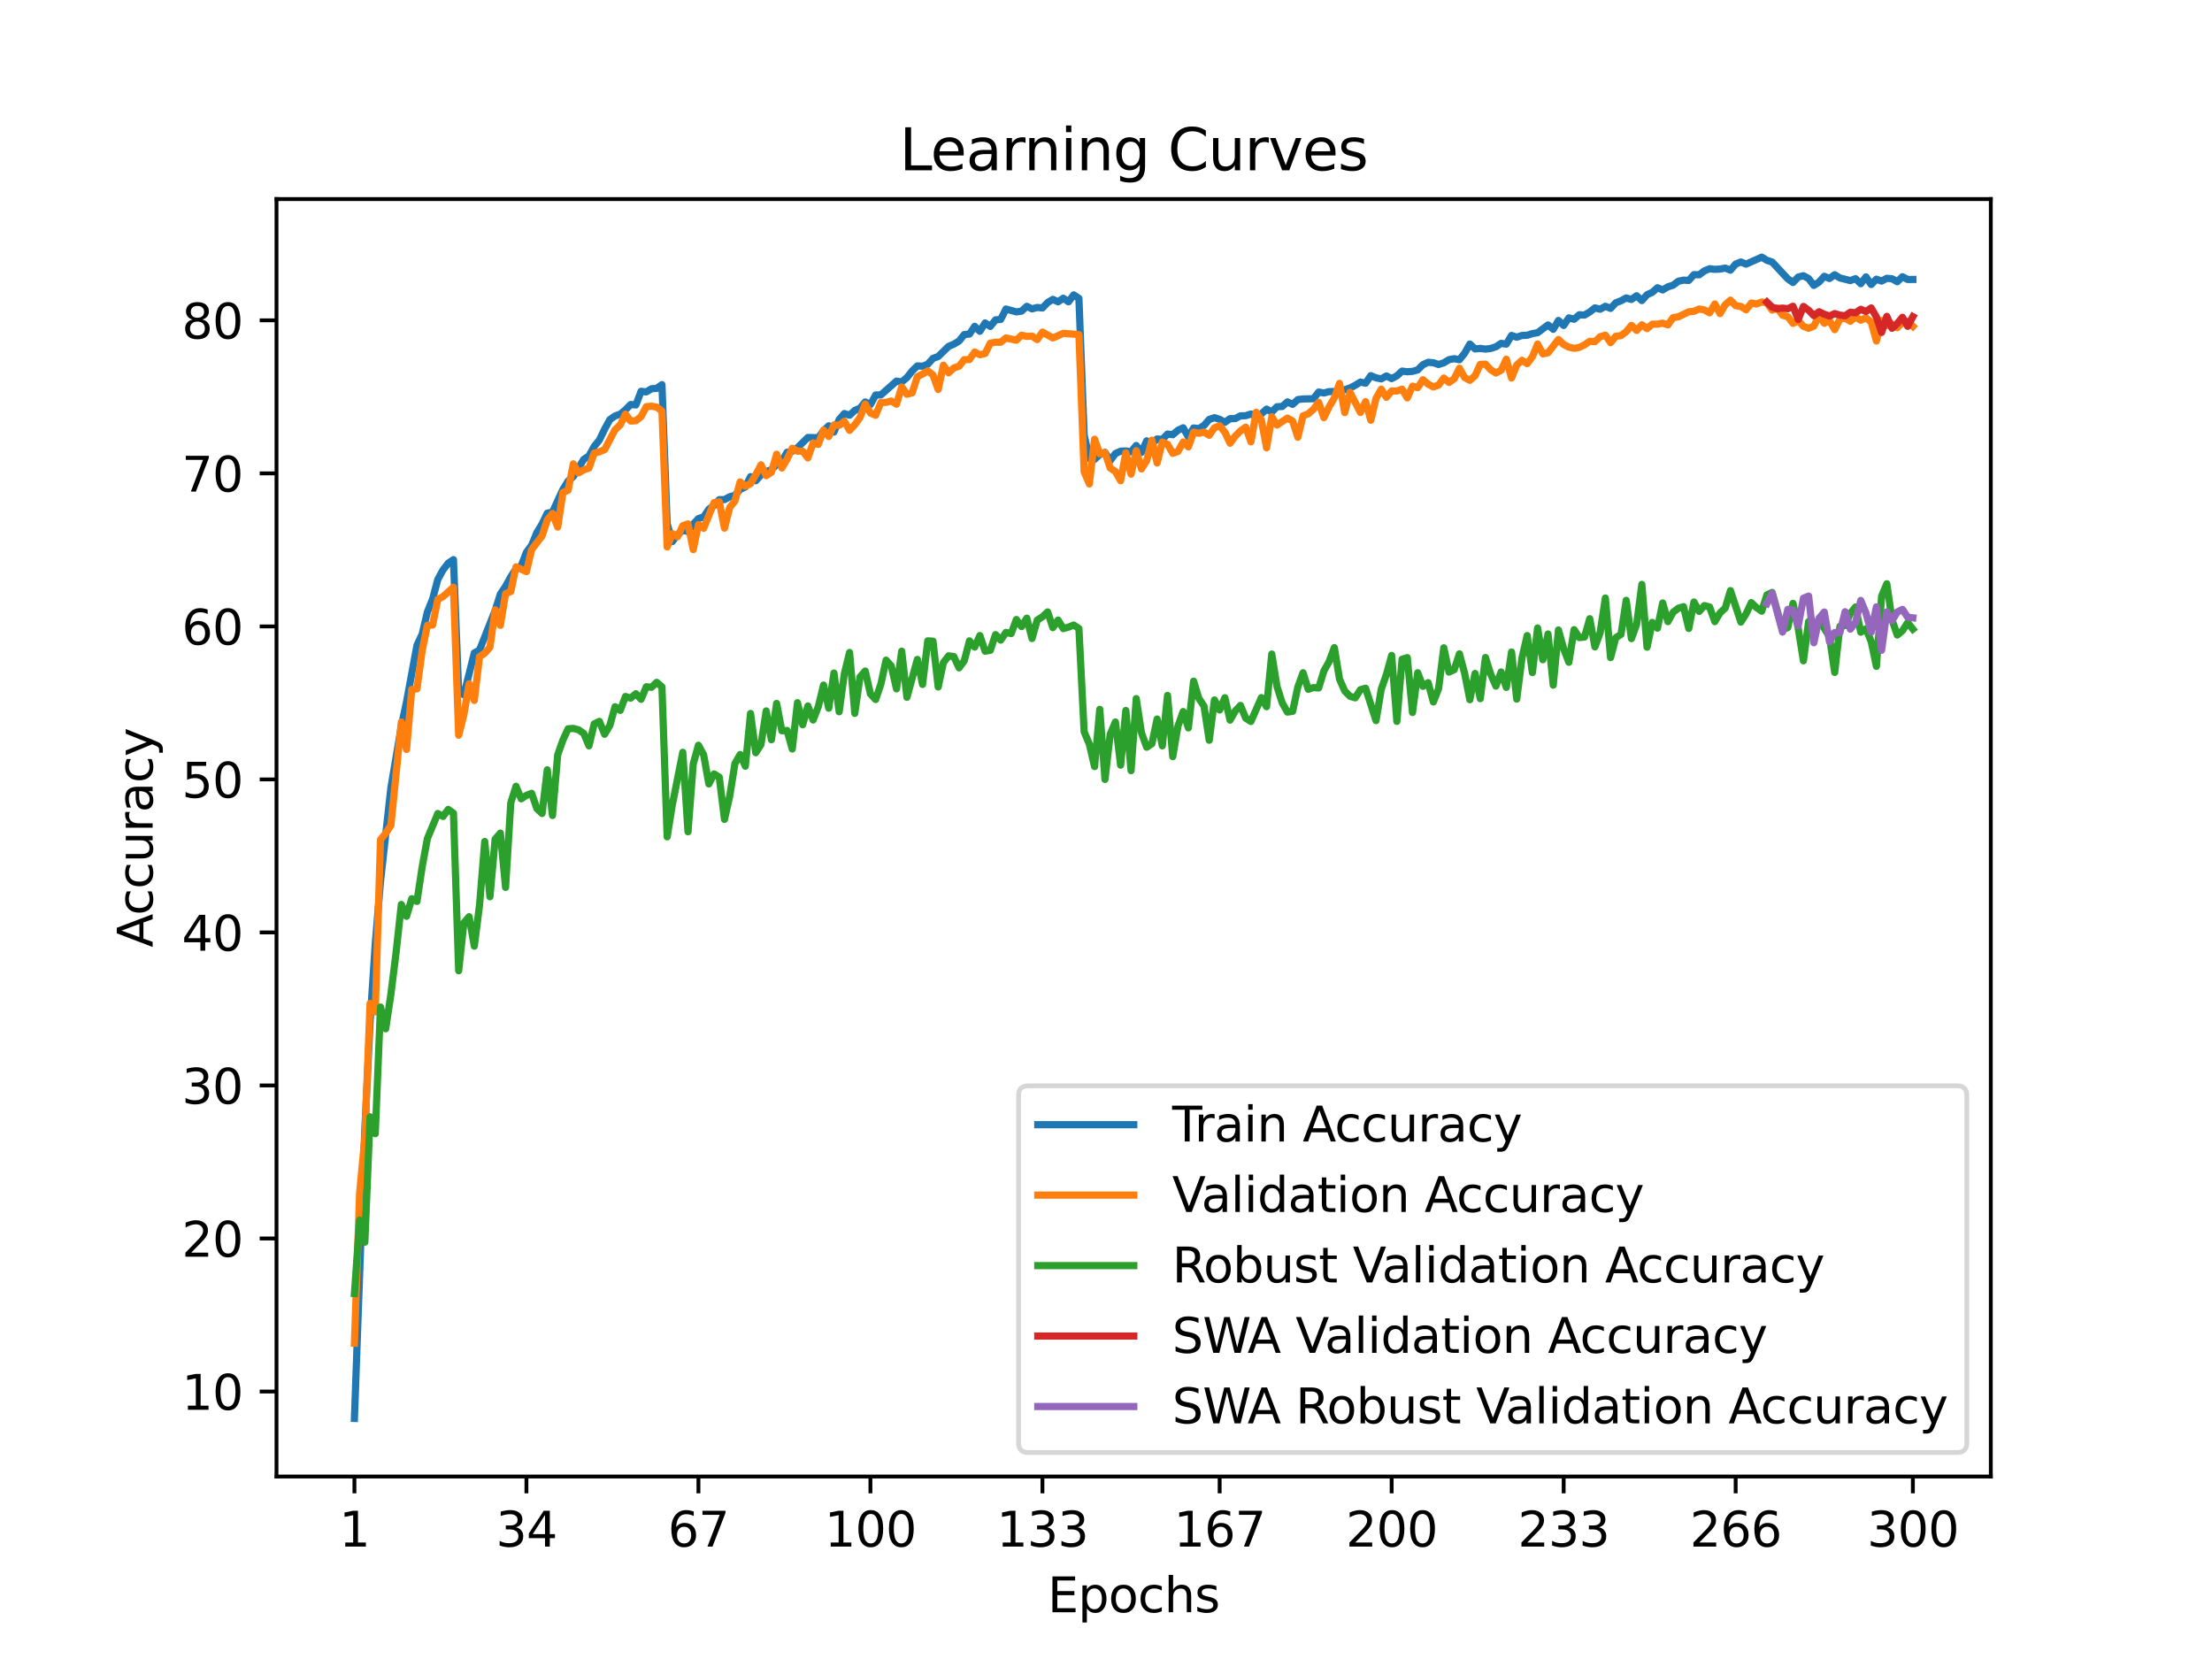 <?xml version="1.0" encoding="utf-8" standalone="no"?>
<!DOCTYPE svg PUBLIC "-//W3C//DTD SVG 1.1//EN"
  "http://www.w3.org/Graphics/SVG/1.1/DTD/svg11.dtd">
<svg xmlns:xlink="http://www.w3.org/1999/xlink" width="460.8pt" height="345.6pt" viewBox="0 0 460.8 345.6" xmlns="http://www.w3.org/2000/svg" version="1.1">
 <defs>
  <style type="text/css">*{stroke-linejoin: round; stroke-linecap: butt}</style>
 </defs>
 <g id="figure_1">
  <g id="patch_1">
   <path d="M 0 345.6 
L 460.8 345.6 
L 460.8 0 
L 0 0 
z
" style="fill: #ffffff"/>
  </g>
  <g id="axes_1">
   <g id="patch_2">
    <path d="M 57.6 307.584 
L 414.72 307.584 
L 414.72 41.472 
L 57.6 41.472 
z
" style="fill: #ffffff"/>
   </g>
   <g id="matplotlib.axis_1">
    <g id="xtick_1">
     <g id="line2d_1">
      <defs>
       <path id="me74fd123f1" d="M 0 0 
L 0 3.5 
" style="stroke: #000000; stroke-width: 0.8"/>
      </defs>
      <g>
       <use xlink:href="#me74fd123f1" x="73.833" y="307.584" style="stroke: #000000; stroke-width: 0.8"/>
      </g>
     </g>
     <g id="text_1">
      <!-- 1 -->
      <g transform="translate(70.651 322.182) scale(0.1 -0.1)">
       <defs>
        <path id="DejaVuSans-31" d="M 794 531 
L 1825 531 
L 1825 4091 
L 703 3866 
L 703 4441 
L 1819 4666 
L 2450 4666 
L 2450 531 
L 3481 531 
L 3481 0 
L 794 0 
L 794 531 
z
" transform="scale(0.016)"/>
       </defs>
       <use xlink:href="#DejaVuSans-31"/>
      </g>
     </g>
    </g>
    <g id="xtick_2">
     <g id="line2d_2">
      <g>
       <use xlink:href="#me74fd123f1" x="109.664" y="307.584" style="stroke: #000000; stroke-width: 0.8"/>
      </g>
     </g>
     <g id="text_2">
      <!-- 34 -->
      <g transform="translate(103.302 322.182) scale(0.1 -0.1)">
       <defs>
        <path id="DejaVuSans-33" d="M 2597 2516 
Q 3050 2419 3304 2112 
Q 3559 1806 3559 1356 
Q 3559 666 3084 287 
Q 2609 -91 1734 -91 
Q 1441 -91 1130 -33 
Q 819 25 488 141 
L 488 750 
Q 750 597 1062 519 
Q 1375 441 1716 441 
Q 2309 441 2620 675 
Q 2931 909 2931 1356 
Q 2931 1769 2642 2001 
Q 2353 2234 1838 2234 
L 1294 2234 
L 1294 2753 
L 1863 2753 
Q 2328 2753 2575 2939 
Q 2822 3125 2822 3475 
Q 2822 3834 2567 4026 
Q 2313 4219 1838 4219 
Q 1578 4219 1281 4162 
Q 984 4106 628 3988 
L 628 4550 
Q 988 4650 1302 4700 
Q 1616 4750 1894 4750 
Q 2613 4750 3031 4423 
Q 3450 4097 3450 3541 
Q 3450 3153 3228 2886 
Q 3006 2619 2597 2516 
z
" transform="scale(0.016)"/>
        <path id="DejaVuSans-34" d="M 2419 4116 
L 825 1625 
L 2419 1625 
L 2419 4116 
z
M 2253 4666 
L 3047 4666 
L 3047 1625 
L 3713 1625 
L 3713 1100 
L 3047 1100 
L 3047 0 
L 2419 0 
L 2419 1100 
L 313 1100 
L 313 1709 
L 2253 4666 
z
" transform="scale(0.016)"/>
       </defs>
       <use xlink:href="#DejaVuSans-33"/>
       <use xlink:href="#DejaVuSans-34" x="63.623"/>
      </g>
     </g>
    </g>
    <g id="xtick_3">
     <g id="line2d_3">
      <g>
       <use xlink:href="#me74fd123f1" x="145.496" y="307.584" style="stroke: #000000; stroke-width: 0.8"/>
      </g>
     </g>
     <g id="text_3">
      <!-- 67 -->
      <g transform="translate(139.133 322.182) scale(0.1 -0.1)">
       <defs>
        <path id="DejaVuSans-36" d="M 2113 2584 
Q 1688 2584 1439 2293 
Q 1191 2003 1191 1497 
Q 1191 994 1439 701 
Q 1688 409 2113 409 
Q 2538 409 2786 701 
Q 3034 994 3034 1497 
Q 3034 2003 2786 2293 
Q 2538 2584 2113 2584 
z
M 3366 4563 
L 3366 3988 
Q 3128 4100 2886 4159 
Q 2644 4219 2406 4219 
Q 1781 4219 1451 3797 
Q 1122 3375 1075 2522 
Q 1259 2794 1537 2939 
Q 1816 3084 2150 3084 
Q 2853 3084 3261 2657 
Q 3669 2231 3669 1497 
Q 3669 778 3244 343 
Q 2819 -91 2113 -91 
Q 1303 -91 875 529 
Q 447 1150 447 2328 
Q 447 3434 972 4092 
Q 1497 4750 2381 4750 
Q 2619 4750 2861 4703 
Q 3103 4656 3366 4563 
z
" transform="scale(0.016)"/>
        <path id="DejaVuSans-37" d="M 525 4666 
L 3525 4666 
L 3525 4397 
L 1831 0 
L 1172 0 
L 2766 4134 
L 525 4134 
L 525 4666 
z
" transform="scale(0.016)"/>
       </defs>
       <use xlink:href="#DejaVuSans-36"/>
       <use xlink:href="#DejaVuSans-37" x="63.623"/>
      </g>
     </g>
    </g>
    <g id="xtick_4">
     <g id="line2d_4">
      <g>
       <use xlink:href="#me74fd123f1" x="181.327" y="307.584" style="stroke: #000000; stroke-width: 0.8"/>
      </g>
     </g>
     <g id="text_4">
      <!-- 100 -->
      <g transform="translate(171.783 322.182) scale(0.1 -0.1)">
       <defs>
        <path id="DejaVuSans-30" d="M 2034 4250 
Q 1547 4250 1301 3770 
Q 1056 3291 1056 2328 
Q 1056 1369 1301 889 
Q 1547 409 2034 409 
Q 2525 409 2770 889 
Q 3016 1369 3016 2328 
Q 3016 3291 2770 3770 
Q 2525 4250 2034 4250 
z
M 2034 4750 
Q 2819 4750 3233 4129 
Q 3647 3509 3647 2328 
Q 3647 1150 3233 529 
Q 2819 -91 2034 -91 
Q 1250 -91 836 529 
Q 422 1150 422 2328 
Q 422 3509 836 4129 
Q 1250 4750 2034 4750 
z
" transform="scale(0.016)"/>
       </defs>
       <use xlink:href="#DejaVuSans-31"/>
       <use xlink:href="#DejaVuSans-30" x="63.623"/>
       <use xlink:href="#DejaVuSans-30" x="127.246"/>
      </g>
     </g>
    </g>
    <g id="xtick_5">
     <g id="line2d_5">
      <g>
       <use xlink:href="#me74fd123f1" x="217.158" y="307.584" style="stroke: #000000; stroke-width: 0.8"/>
      </g>
     </g>
     <g id="text_5">
      <!-- 133 -->
      <g transform="translate(207.615 322.182) scale(0.1 -0.1)">
       <use xlink:href="#DejaVuSans-31"/>
       <use xlink:href="#DejaVuSans-33" x="63.623"/>
       <use xlink:href="#DejaVuSans-33" x="127.246"/>
      </g>
     </g>
    </g>
    <g id="xtick_6">
     <g id="line2d_6">
      <g>
       <use xlink:href="#me74fd123f1" x="254.076" y="307.584" style="stroke: #000000; stroke-width: 0.8"/>
      </g>
     </g>
     <g id="text_6">
      <!-- 167 -->
      <g transform="translate(244.532 322.182) scale(0.1 -0.1)">
       <use xlink:href="#DejaVuSans-31"/>
       <use xlink:href="#DejaVuSans-36" x="63.623"/>
       <use xlink:href="#DejaVuSans-37" x="127.246"/>
      </g>
     </g>
    </g>
    <g id="xtick_7">
     <g id="line2d_7">
      <g>
       <use xlink:href="#me74fd123f1" x="289.907" y="307.584" style="stroke: #000000; stroke-width: 0.8"/>
      </g>
     </g>
     <g id="text_7">
      <!-- 200 -->
      <g transform="translate(280.363 322.182) scale(0.1 -0.1)">
       <defs>
        <path id="DejaVuSans-32" d="M 1228 531 
L 3431 531 
L 3431 0 
L 469 0 
L 469 531 
Q 828 903 1448 1529 
Q 2069 2156 2228 2338 
Q 2531 2678 2651 2914 
Q 2772 3150 2772 3378 
Q 2772 3750 2511 3984 
Q 2250 4219 1831 4219 
Q 1534 4219 1204 4116 
Q 875 4013 500 3803 
L 500 4441 
Q 881 4594 1212 4672 
Q 1544 4750 1819 4750 
Q 2544 4750 2975 4387 
Q 3406 4025 3406 3419 
Q 3406 3131 3298 2873 
Q 3191 2616 2906 2266 
Q 2828 2175 2409 1742 
Q 1991 1309 1228 531 
z
" transform="scale(0.016)"/>
       </defs>
       <use xlink:href="#DejaVuSans-32"/>
       <use xlink:href="#DejaVuSans-30" x="63.623"/>
       <use xlink:href="#DejaVuSans-30" x="127.246"/>
      </g>
     </g>
    </g>
    <g id="xtick_8">
     <g id="line2d_8">
      <g>
       <use xlink:href="#me74fd123f1" x="325.739" y="307.584" style="stroke: #000000; stroke-width: 0.8"/>
      </g>
     </g>
     <g id="text_8">
      <!-- 233 -->
      <g transform="translate(316.195 322.182) scale(0.1 -0.1)">
       <use xlink:href="#DejaVuSans-32"/>
       <use xlink:href="#DejaVuSans-33" x="63.623"/>
       <use xlink:href="#DejaVuSans-33" x="127.246"/>
      </g>
     </g>
    </g>
    <g id="xtick_9">
     <g id="line2d_9">
      <g>
       <use xlink:href="#me74fd123f1" x="361.57" y="307.584" style="stroke: #000000; stroke-width: 0.8"/>
      </g>
     </g>
     <g id="text_9">
      <!-- 266 -->
      <g transform="translate(352.026 322.182) scale(0.1 -0.1)">
       <use xlink:href="#DejaVuSans-32"/>
       <use xlink:href="#DejaVuSans-36" x="63.623"/>
       <use xlink:href="#DejaVuSans-36" x="127.246"/>
      </g>
     </g>
    </g>
    <g id="xtick_10">
     <g id="line2d_10">
      <g>
       <use xlink:href="#me74fd123f1" x="398.487" y="307.584" style="stroke: #000000; stroke-width: 0.8"/>
      </g>
     </g>
     <g id="text_10">
      <!-- 300 -->
      <g transform="translate(388.944 322.182) scale(0.1 -0.1)">
       <use xlink:href="#DejaVuSans-33"/>
       <use xlink:href="#DejaVuSans-30" x="63.623"/>
       <use xlink:href="#DejaVuSans-30" x="127.246"/>
      </g>
     </g>
    </g>
    <g id="text_11">
     <!-- Epochs -->
     <g transform="translate(218.244 335.861) scale(0.1 -0.1)">
      <defs>
       <path id="DejaVuSans-45" d="M 628 4666 
L 3578 4666 
L 3578 4134 
L 1259 4134 
L 1259 2753 
L 3481 2753 
L 3481 2222 
L 1259 2222 
L 1259 531 
L 3634 531 
L 3634 0 
L 628 0 
L 628 4666 
z
" transform="scale(0.016)"/>
       <path id="DejaVuSans-70" d="M 1159 525 
L 1159 -1331 
L 581 -1331 
L 581 3500 
L 1159 3500 
L 1159 2969 
Q 1341 3281 1617 3432 
Q 1894 3584 2278 3584 
Q 2916 3584 3314 3078 
Q 3713 2572 3713 1747 
Q 3713 922 3314 415 
Q 2916 -91 2278 -91 
Q 1894 -91 1617 61 
Q 1341 213 1159 525 
z
M 3116 1747 
Q 3116 2381 2855 2742 
Q 2594 3103 2138 3103 
Q 1681 3103 1420 2742 
Q 1159 2381 1159 1747 
Q 1159 1113 1420 752 
Q 1681 391 2138 391 
Q 2594 391 2855 752 
Q 3116 1113 3116 1747 
z
" transform="scale(0.016)"/>
       <path id="DejaVuSans-6f" d="M 1959 3097 
Q 1497 3097 1228 2736 
Q 959 2375 959 1747 
Q 959 1119 1226 758 
Q 1494 397 1959 397 
Q 2419 397 2687 759 
Q 2956 1122 2956 1747 
Q 2956 2369 2687 2733 
Q 2419 3097 1959 3097 
z
M 1959 3584 
Q 2709 3584 3137 3096 
Q 3566 2609 3566 1747 
Q 3566 888 3137 398 
Q 2709 -91 1959 -91 
Q 1206 -91 779 398 
Q 353 888 353 1747 
Q 353 2609 779 3096 
Q 1206 3584 1959 3584 
z
" transform="scale(0.016)"/>
       <path id="DejaVuSans-63" d="M 3122 3366 
L 3122 2828 
Q 2878 2963 2633 3030 
Q 2388 3097 2138 3097 
Q 1578 3097 1268 2742 
Q 959 2388 959 1747 
Q 959 1106 1268 751 
Q 1578 397 2138 397 
Q 2388 397 2633 464 
Q 2878 531 3122 666 
L 3122 134 
Q 2881 22 2623 -34 
Q 2366 -91 2075 -91 
Q 1284 -91 818 406 
Q 353 903 353 1747 
Q 353 2603 823 3093 
Q 1294 3584 2113 3584 
Q 2378 3584 2631 3529 
Q 2884 3475 3122 3366 
z
" transform="scale(0.016)"/>
       <path id="DejaVuSans-68" d="M 3513 2113 
L 3513 0 
L 2938 0 
L 2938 2094 
Q 2938 2591 2744 2837 
Q 2550 3084 2163 3084 
Q 1697 3084 1428 2787 
Q 1159 2491 1159 1978 
L 1159 0 
L 581 0 
L 581 4863 
L 1159 4863 
L 1159 2956 
Q 1366 3272 1645 3428 
Q 1925 3584 2291 3584 
Q 2894 3584 3203 3211 
Q 3513 2838 3513 2113 
z
" transform="scale(0.016)"/>
       <path id="DejaVuSans-73" d="M 2834 3397 
L 2834 2853 
Q 2591 2978 2328 3040 
Q 2066 3103 1784 3103 
Q 1356 3103 1142 2972 
Q 928 2841 928 2578 
Q 928 2378 1081 2264 
Q 1234 2150 1697 2047 
L 1894 2003 
Q 2506 1872 2764 1633 
Q 3022 1394 3022 966 
Q 3022 478 2636 193 
Q 2250 -91 1575 -91 
Q 1294 -91 989 -36 
Q 684 19 347 128 
L 347 722 
Q 666 556 975 473 
Q 1284 391 1588 391 
Q 1994 391 2212 530 
Q 2431 669 2431 922 
Q 2431 1156 2273 1281 
Q 2116 1406 1581 1522 
L 1381 1569 
Q 847 1681 609 1914 
Q 372 2147 372 2553 
Q 372 3047 722 3315 
Q 1072 3584 1716 3584 
Q 2034 3584 2315 3537 
Q 2597 3491 2834 3397 
z
" transform="scale(0.016)"/>
      </defs>
      <use xlink:href="#DejaVuSans-45"/>
      <use xlink:href="#DejaVuSans-70" x="63.184"/>
      <use xlink:href="#DejaVuSans-6f" x="126.66"/>
      <use xlink:href="#DejaVuSans-63" x="187.842"/>
      <use xlink:href="#DejaVuSans-68" x="242.822"/>
      <use xlink:href="#DejaVuSans-73" x="306.201"/>
     </g>
    </g>
   </g>
   <g id="matplotlib.axis_2">
    <g id="ytick_1">
     <g id="line2d_11">
      <defs>
       <path id="m1ca290f47e" d="M 0 0 
L -3.5 0 
" style="stroke: #000000; stroke-width: 0.8"/>
      </defs>
      <g>
       <use xlink:href="#m1ca290f47e" x="57.6" y="289.878" style="stroke: #000000; stroke-width: 0.8"/>
      </g>
     </g>
     <g id="text_12">
      <!-- 10 -->
      <g transform="translate(37.875 293.677) scale(0.1 -0.1)">
       <use xlink:href="#DejaVuSans-31"/>
       <use xlink:href="#DejaVuSans-30" x="63.623"/>
      </g>
     </g>
    </g>
    <g id="ytick_2">
     <g id="line2d_12">
      <g>
       <use xlink:href="#m1ca290f47e" x="57.6" y="258" style="stroke: #000000; stroke-width: 0.8"/>
      </g>
     </g>
     <g id="text_13">
      <!-- 20 -->
      <g transform="translate(37.875 261.799) scale(0.1 -0.1)">
       <use xlink:href="#DejaVuSans-32"/>
       <use xlink:href="#DejaVuSans-30" x="63.623"/>
      </g>
     </g>
    </g>
    <g id="ytick_3">
     <g id="line2d_13">
      <g>
       <use xlink:href="#m1ca290f47e" x="57.6" y="226.122" style="stroke: #000000; stroke-width: 0.8"/>
      </g>
     </g>
     <g id="text_14">
      <!-- 30 -->
      <g transform="translate(37.875 229.921) scale(0.1 -0.1)">
       <use xlink:href="#DejaVuSans-33"/>
       <use xlink:href="#DejaVuSans-30" x="63.623"/>
      </g>
     </g>
    </g>
    <g id="ytick_4">
     <g id="line2d_14">
      <g>
       <use xlink:href="#m1ca290f47e" x="57.6" y="194.244" style="stroke: #000000; stroke-width: 0.8"/>
      </g>
     </g>
     <g id="text_15">
      <!-- 40 -->
      <g transform="translate(37.875 198.044) scale(0.1 -0.1)">
       <use xlink:href="#DejaVuSans-34"/>
       <use xlink:href="#DejaVuSans-30" x="63.623"/>
      </g>
     </g>
    </g>
    <g id="ytick_5">
     <g id="line2d_15">
      <g>
       <use xlink:href="#m1ca290f47e" x="57.6" y="162.367" style="stroke: #000000; stroke-width: 0.8"/>
      </g>
     </g>
     <g id="text_16">
      <!-- 50 -->
      <g transform="translate(37.875 166.166) scale(0.1 -0.1)">
       <defs>
        <path id="DejaVuSans-35" d="M 691 4666 
L 3169 4666 
L 3169 4134 
L 1269 4134 
L 1269 2991 
Q 1406 3038 1543 3061 
Q 1681 3084 1819 3084 
Q 2600 3084 3056 2656 
Q 3513 2228 3513 1497 
Q 3513 744 3044 326 
Q 2575 -91 1722 -91 
Q 1428 -91 1123 -41 
Q 819 9 494 109 
L 494 744 
Q 775 591 1075 516 
Q 1375 441 1709 441 
Q 2250 441 2565 725 
Q 2881 1009 2881 1497 
Q 2881 1984 2565 2268 
Q 2250 2553 1709 2553 
Q 1456 2553 1204 2497 
Q 953 2441 691 2322 
L 691 4666 
z
" transform="scale(0.016)"/>
       </defs>
       <use xlink:href="#DejaVuSans-35"/>
       <use xlink:href="#DejaVuSans-30" x="63.623"/>
      </g>
     </g>
    </g>
    <g id="ytick_6">
     <g id="line2d_16">
      <g>
       <use xlink:href="#m1ca290f47e" x="57.6" y="130.489" style="stroke: #000000; stroke-width: 0.8"/>
      </g>
     </g>
     <g id="text_17">
      <!-- 60 -->
      <g transform="translate(37.875 134.288) scale(0.1 -0.1)">
       <use xlink:href="#DejaVuSans-36"/>
       <use xlink:href="#DejaVuSans-30" x="63.623"/>
      </g>
     </g>
    </g>
    <g id="ytick_7">
     <g id="line2d_17">
      <g>
       <use xlink:href="#m1ca290f47e" x="57.6" y="98.611" style="stroke: #000000; stroke-width: 0.8"/>
      </g>
     </g>
     <g id="text_18">
      <!-- 70 -->
      <g transform="translate(37.875 102.41) scale(0.1 -0.1)">
       <use xlink:href="#DejaVuSans-37"/>
       <use xlink:href="#DejaVuSans-30" x="63.623"/>
      </g>
     </g>
    </g>
    <g id="ytick_8">
     <g id="line2d_18">
      <g>
       <use xlink:href="#m1ca290f47e" x="57.6" y="66.733" style="stroke: #000000; stroke-width: 0.8"/>
      </g>
     </g>
     <g id="text_19">
      <!-- 80 -->
      <g transform="translate(37.875 70.533) scale(0.1 -0.1)">
       <defs>
        <path id="DejaVuSans-38" d="M 2034 2216 
Q 1584 2216 1326 1975 
Q 1069 1734 1069 1313 
Q 1069 891 1326 650 
Q 1584 409 2034 409 
Q 2484 409 2743 651 
Q 3003 894 3003 1313 
Q 3003 1734 2745 1975 
Q 2488 2216 2034 2216 
z
M 1403 2484 
Q 997 2584 770 2862 
Q 544 3141 544 3541 
Q 544 4100 942 4425 
Q 1341 4750 2034 4750 
Q 2731 4750 3128 4425 
Q 3525 4100 3525 3541 
Q 3525 3141 3298 2862 
Q 3072 2584 2669 2484 
Q 3125 2378 3379 2068 
Q 3634 1759 3634 1313 
Q 3634 634 3220 271 
Q 2806 -91 2034 -91 
Q 1263 -91 848 271 
Q 434 634 434 1313 
Q 434 1759 690 2068 
Q 947 2378 1403 2484 
z
M 1172 3481 
Q 1172 3119 1398 2916 
Q 1625 2713 2034 2713 
Q 2441 2713 2670 2916 
Q 2900 3119 2900 3481 
Q 2900 3844 2670 4047 
Q 2441 4250 2034 4250 
Q 1625 4250 1398 4047 
Q 1172 3844 1172 3481 
z
" transform="scale(0.016)"/>
       </defs>
       <use xlink:href="#DejaVuSans-38"/>
       <use xlink:href="#DejaVuSans-30" x="63.623"/>
      </g>
     </g>
    </g>
    <g id="text_20">
     <!-- Accuracy -->
     <g transform="translate(31.795 197.356) rotate(-90) scale(0.1 -0.1)">
      <defs>
       <path id="DejaVuSans-41" d="M 2188 4044 
L 1331 1722 
L 3047 1722 
L 2188 4044 
z
M 1831 4666 
L 2547 4666 
L 4325 0 
L 3669 0 
L 3244 1197 
L 1141 1197 
L 716 0 
L 50 0 
L 1831 4666 
z
" transform="scale(0.016)"/>
       <path id="DejaVuSans-75" d="M 544 1381 
L 544 3500 
L 1119 3500 
L 1119 1403 
Q 1119 906 1312 657 
Q 1506 409 1894 409 
Q 2359 409 2629 706 
Q 2900 1003 2900 1516 
L 2900 3500 
L 3475 3500 
L 3475 0 
L 2900 0 
L 2900 538 
Q 2691 219 2414 64 
Q 2138 -91 1772 -91 
Q 1169 -91 856 284 
Q 544 659 544 1381 
z
M 1991 3584 
L 1991 3584 
z
" transform="scale(0.016)"/>
       <path id="DejaVuSans-72" d="M 2631 2963 
Q 2534 3019 2420 3045 
Q 2306 3072 2169 3072 
Q 1681 3072 1420 2755 
Q 1159 2438 1159 1844 
L 1159 0 
L 581 0 
L 581 3500 
L 1159 3500 
L 1159 2956 
Q 1341 3275 1631 3429 
Q 1922 3584 2338 3584 
Q 2397 3584 2469 3576 
Q 2541 3569 2628 3553 
L 2631 2963 
z
" transform="scale(0.016)"/>
       <path id="DejaVuSans-61" d="M 2194 1759 
Q 1497 1759 1228 1600 
Q 959 1441 959 1056 
Q 959 750 1161 570 
Q 1363 391 1709 391 
Q 2188 391 2477 730 
Q 2766 1069 2766 1631 
L 2766 1759 
L 2194 1759 
z
M 3341 1997 
L 3341 0 
L 2766 0 
L 2766 531 
Q 2569 213 2275 61 
Q 1981 -91 1556 -91 
Q 1019 -91 701 211 
Q 384 513 384 1019 
Q 384 1609 779 1909 
Q 1175 2209 1959 2209 
L 2766 2209 
L 2766 2266 
Q 2766 2663 2505 2880 
Q 2244 3097 1772 3097 
Q 1472 3097 1187 3025 
Q 903 2953 641 2809 
L 641 3341 
Q 956 3463 1253 3523 
Q 1550 3584 1831 3584 
Q 2591 3584 2966 3190 
Q 3341 2797 3341 1997 
z
" transform="scale(0.016)"/>
       <path id="DejaVuSans-79" d="M 2059 -325 
Q 1816 -950 1584 -1140 
Q 1353 -1331 966 -1331 
L 506 -1331 
L 506 -850 
L 844 -850 
Q 1081 -850 1212 -737 
Q 1344 -625 1503 -206 
L 1606 56 
L 191 3500 
L 800 3500 
L 1894 763 
L 2988 3500 
L 3597 3500 
L 2059 -325 
z
" transform="scale(0.016)"/>
      </defs>
      <use xlink:href="#DejaVuSans-41"/>
      <use xlink:href="#DejaVuSans-63" x="66.658"/>
      <use xlink:href="#DejaVuSans-63" x="121.639"/>
      <use xlink:href="#DejaVuSans-75" x="176.619"/>
      <use xlink:href="#DejaVuSans-72" x="239.998"/>
      <use xlink:href="#DejaVuSans-61" x="281.111"/>
      <use xlink:href="#DejaVuSans-63" x="342.391"/>
      <use xlink:href="#DejaVuSans-79" x="397.371"/>
     </g>
    </g>
   </g>
   <g id="line2d_19">
    <path d="M 73.833 295.488 
L 76.004 235.258 
L 77.09 212.982 
L 78.176 196.591 
L 79.262 183.686 
L 81.433 164.082 
L 83.605 151.299 
L 84.691 146.173 
L 86.862 134.429 
L 87.948 132.083 
L 89.034 127.486 
L 90.12 124.783 
L 91.206 120.702 
L 92.291 118.72 
L 93.377 117.317 
L 94.463 116.584 
L 95.549 144.171 
L 96.635 144.745 
L 98.806 136.017 
L 99.892 135.417 
L 103.149 127.18 
L 104.235 123.75 
L 105.321 122.137 
L 106.407 120.154 
L 107.493 118.484 
L 108.578 117.853 
L 109.664 115.06 
L 110.75 113.587 
L 111.836 110.954 
L 112.922 109.163 
L 114.007 106.899 
L 115.093 106.689 
L 117.265 101.958 
L 118.351 100.199 
L 119.436 99.268 
L 121.608 95.685 
L 122.694 94.984 
L 123.78 93.001 
L 124.865 91.655 
L 125.951 89.405 
L 127.037 87.422 
L 128.123 86.651 
L 129.209 86.275 
L 130.294 85.382 
L 131.38 84.266 
L 132.466 84.356 
L 133.552 81.512 
L 134.638 81.64 
L 135.723 80.983 
L 136.809 80.913 
L 137.895 80.129 
L 138.981 109.124 
L 140.067 112.816 
L 141.152 111.356 
L 142.238 110.47 
L 143.324 110.725 
L 144.41 109.214 
L 145.496 108.034 
L 146.581 107.684 
L 147.667 106.077 
L 148.753 105.28 
L 149.839 104.081 
L 150.925 104.081 
L 152.01 103.489 
L 153.096 103.195 
L 154.182 101.958 
L 155.268 101.442 
L 156.354 99.3 
L 157.439 100.148 
L 158.525 98.949 
L 159.611 98.235 
L 160.697 97.84 
L 161.783 96.807 
L 162.868 96.163 
L 163.954 94.218 
L 165.04 94.034 
L 166.126 93.269 
L 168.297 91.133 
L 170.469 91.184 
L 171.555 89.717 
L 172.641 88.704 
L 173.726 89.998 
L 174.812 87.403 
L 175.898 86.147 
L 176.984 86.498 
L 178.07 85.497 
L 179.155 85.038 
L 180.241 83.737 
L 181.327 84.266 
L 182.413 82.283 
L 183.499 82.271 
L 186.756 79.395 
L 187.842 79.574 
L 188.928 78.662 
L 190.013 77.285 
L 191.099 76.227 
L 192.185 76.29 
L 193.271 75.876 
L 194.357 74.658 
L 195.442 74.269 
L 197.614 72.153 
L 198.7 71.694 
L 199.786 71.043 
L 200.871 69.692 
L 201.957 69.59 
L 203.043 67.983 
L 204.129 69.016 
L 205.215 67.275 
L 206.3 68.002 
L 207.386 66.638 
L 208.472 66.542 
L 209.558 64.375 
L 211.729 64.974 
L 212.815 64.814 
L 213.901 63.813 
L 214.987 64.343 
L 216.073 64.049 
L 217.158 64.158 
L 218.244 63.023 
L 219.33 62.366 
L 220.416 62.876 
L 221.502 62.124 
L 222.587 62.87 
L 223.673 61.435 
L 224.759 62.156 
L 225.845 90.623 
L 226.931 95.513 
L 228.016 95.691 
L 229.102 94.678 
L 230.188 94.231 
L 231.274 95.959 
L 232.36 94.486 
L 233.445 93.989 
L 234.531 93.944 
L 235.617 94.11 
L 236.703 92.803 
L 237.789 94.25 
L 238.875 91.834 
L 239.96 92.452 
L 241.046 91.445 
L 242.132 91.541 
L 243.218 90.425 
L 244.304 90.559 
L 245.389 89.634 
L 246.475 89.118 
L 247.561 91.018 
L 248.647 89.15 
L 249.733 89.297 
L 250.818 88.633 
L 251.904 87.371 
L 252.99 87.014 
L 254.076 87.352 
L 255.162 87.977 
L 256.247 87.212 
L 257.333 87.199 
L 258.419 86.625 
L 259.505 86.6 
L 260.591 86.243 
L 261.676 86.772 
L 262.762 86.23 
L 263.848 85.223 
L 264.934 85.822 
L 266.02 84.725 
L 267.105 84.681 
L 268.191 83.718 
L 269.277 84.234 
L 270.363 83.24 
L 271.449 83.112 
L 273.62 83.061 
L 274.706 81.671 
L 275.792 81.869 
L 276.878 81.582 
L 279.049 81.538 
L 281.221 80.83 
L 282.307 80.275 
L 283.392 79.593 
L 284.478 79.829 
L 285.564 78.254 
L 286.65 78.713 
L 287.736 78.924 
L 288.821 78.318 
L 289.907 78.873 
L 290.993 78.292 
L 292.079 77.304 
L 293.165 77.444 
L 294.25 77.362 
L 295.336 77.056 
L 296.422 75.972 
L 297.508 75.474 
L 298.594 75.564 
L 299.679 75.927 
L 300.765 75.589 
L 301.851 74.92 
L 302.937 74.728 
L 304.023 74.939 
L 305.108 73.587 
L 306.194 71.668 
L 307.28 72.688 
L 308.366 72.586 
L 309.452 72.72 
L 310.537 72.593 
L 311.623 72.236 
L 312.709 71.528 
L 313.795 71.687 
L 314.881 69.883 
L 315.966 70.246 
L 317.052 69.883 
L 318.138 69.845 
L 319.224 69.5 
L 320.31 69.309 
L 322.481 67.69 
L 323.567 68.602 
L 324.653 66.759 
L 325.739 67.792 
L 326.824 66.217 
L 327.91 66.51 
L 328.996 65.567 
L 330.082 65.637 
L 331.168 64.987 
L 332.253 64.139 
L 333.339 64.419 
L 334.425 63.807 
L 335.511 64.241 
L 336.597 63.074 
L 337.682 62.66 
L 338.768 62.073 
L 339.854 62.379 
L 340.94 61.608 
L 342.026 62.615 
L 343.111 61.391 
L 344.197 60.9 
L 345.283 59.944 
L 346.369 60.396 
L 347.455 59.746 
L 348.54 59.414 
L 349.626 58.586 
L 350.712 58.356 
L 351.798 58.42 
L 352.884 57.208 
L 353.969 57.247 
L 355.055 56.431 
L 356.141 55.984 
L 357.227 56.112 
L 358.313 56.048 
L 359.398 55.85 
L 360.484 56.278 
L 361.57 55.009 
L 362.656 54.575 
L 363.742 55.022 
L 366.999 53.568 
L 368.085 54.237 
L 369.171 54.588 
L 372.428 58.088 
L 373.514 58.853 
L 374.6 57.712 
L 375.685 57.444 
L 376.771 58.037 
L 377.857 59.453 
L 378.943 58.758 
L 380.029 57.559 
L 381.114 58.018 
L 382.2 57.234 
L 383.286 57.903 
L 385.458 58.452 
L 386.543 58.05 
L 387.629 59.102 
L 388.715 57.68 
L 389.801 59.268 
L 390.887 58.158 
L 391.972 58.554 
L 393.058 57.974 
L 394.144 58.069 
L 395.23 58.688 
L 396.316 57.648 
L 397.401 58.222 
L 398.487 58.209 
L 398.487 58.209 
" clip-path="url(#p93beaedefb)" style="fill: none; stroke: #1f77b4; stroke-width: 1.5; stroke-linecap: square"/>
   </g>
   <g id="line2d_20">
    <path d="M 73.833 279.804 
L 74.919 248.5 
L 76.004 237.024 
L 77.09 209.036 
L 78.176 210.789 
L 79.262 174.926 
L 80.348 173.588 
L 81.433 171.93 
L 83.605 150.413 
L 84.691 156.119 
L 85.777 143.623 
L 86.862 143.495 
L 87.948 135.526 
L 89.034 130.266 
L 90.12 130.202 
L 91.206 124.847 
L 92.291 124.273 
L 94.463 122.328 
L 95.549 153.154 
L 96.635 148.882 
L 97.72 142.443 
L 98.806 145.918 
L 99.892 136.801 
L 100.978 136.068 
L 102.064 134.824 
L 103.149 127.046 
L 104.235 130.266 
L 105.321 123.667 
L 106.407 123.221 
L 107.493 118.089 
L 109.664 119.077 
L 110.75 114.486 
L 112.922 111.649 
L 114.007 108.334 
L 115.093 106.963 
L 116.179 109.8 
L 117.265 102.596 
L 118.351 102.118 
L 119.436 96.635 
L 120.522 98.516 
L 121.608 97.878 
L 122.694 97.495 
L 123.78 94.403 
L 124.865 94.116 
L 125.951 93.67 
L 128.123 89.526 
L 129.209 88.506 
L 130.294 86.275 
L 131.38 87.709 
L 132.466 87.645 
L 133.552 86.785 
L 134.638 84.713 
L 135.723 84.617 
L 136.809 84.808 
L 137.895 85.637 
L 138.981 113.944 
L 140.067 111.171 
L 141.152 111.809 
L 142.238 109.513 
L 143.324 109.131 
L 144.41 114.486 
L 145.496 109.29 
L 146.581 110.055 
L 148.753 104.7 
L 149.839 104.54 
L 150.925 110.023 
L 152.01 105.72 
L 153.096 104.381 
L 154.182 100.396 
L 155.268 101.289 
L 156.354 100.747 
L 157.439 98.898 
L 158.525 96.826 
L 159.611 99.089 
L 160.697 98.388 
L 161.783 94.626 
L 162.868 97.495 
L 163.954 95.678 
L 165.04 93.383 
L 166.126 93.989 
L 167.212 93.989 
L 168.297 95.392 
L 169.383 92.268 
L 170.469 92.586 
L 171.555 89.59 
L 172.641 90.929 
L 173.726 88.538 
L 174.812 88.602 
L 175.898 87.773 
L 176.984 89.654 
L 178.07 88.474 
L 179.155 86.976 
L 180.241 84.171 
L 181.327 86.051 
L 182.413 86.498 
L 183.499 83.852 
L 184.584 83.82 
L 185.67 83.533 
L 186.756 84.202 
L 187.842 80.6 
L 188.928 82.13 
L 190.013 81.844 
L 191.099 78.464 
L 192.185 77.923 
L 193.271 77.253 
L 194.357 78.114 
L 195.442 81.142 
L 196.528 76.074 
L 197.614 77.668 
L 198.7 76.647 
L 199.786 76.297 
L 200.871 74.926 
L 201.957 74.894 
L 203.043 73.332 
L 204.129 73.906 
L 205.215 73.651 
L 206.3 71.483 
L 207.386 71.292 
L 208.472 71.292 
L 209.558 70.399 
L 211.729 70.878 
L 212.815 69.826 
L 213.901 70.081 
L 214.987 70.017 
L 216.073 70.75 
L 217.158 69.188 
L 219.33 70.399 
L 221.502 69.443 
L 224.759 69.698 
L 225.845 98.292 
L 226.931 100.811 
L 228.016 91.502 
L 229.102 94.531 
L 230.188 94.308 
L 231.274 97.495 
L 232.36 98.229 
L 233.445 100.141 
L 234.531 94.34 
L 235.617 98.771 
L 236.703 93.893 
L 237.789 97.687 
L 238.875 95.965 
L 239.96 91.694 
L 241.046 96.444 
L 242.132 92.076 
L 243.218 92.554 
L 244.304 94.435 
L 245.389 94.053 
L 246.475 92.076 
L 247.561 93.096 
L 248.647 90.036 
L 249.733 90.259 
L 250.818 90.004 
L 251.904 90.674 
L 252.99 89.112 
L 254.076 88.697 
L 255.162 90.036 
L 256.247 92.331 
L 257.333 90.833 
L 258.419 89.749 
L 259.505 88.984 
L 260.591 92.044 
L 261.676 85.892 
L 262.762 87.454 
L 263.848 93.288 
L 264.934 86.816 
L 266.02 88.538 
L 268.191 87.103 
L 269.277 87.709 
L 270.363 91.088 
L 271.449 86.625 
L 272.534 86.211 
L 273.62 85.254 
L 274.706 83.82 
L 275.792 87.008 
L 276.878 84.744 
L 277.963 82.895 
L 279.049 79.867 
L 280.135 85.956 
L 281.221 81.716 
L 283.392 85.924 
L 284.478 83.661 
L 285.564 87.55 
L 286.65 82.991 
L 287.736 81.078 
L 288.821 82.768 
L 289.907 81.429 
L 290.993 81.461 
L 292.079 81.078 
L 293.165 82.895 
L 294.25 80.441 
L 295.336 80.76 
L 296.422 79.102 
L 297.508 80.027 
L 298.594 80.6 
L 299.679 80.218 
L 300.765 78.751 
L 301.851 79.676 
L 302.937 78.911 
L 304.023 76.711 
L 305.108 78.656 
L 306.194 79.23 
L 307.28 78.273 
L 308.366 75.914 
L 309.452 75.851 
L 310.537 77.03 
L 311.623 77.699 
L 312.709 77.126 
L 313.795 74.83 
L 314.881 78.751 
L 315.966 76.042 
L 317.052 75.054 
L 318.138 75.755 
L 319.224 74.32 
L 320.31 71.675 
L 321.395 73.715 
L 322.481 73.492 
L 324.653 70.718 
L 325.739 71.77 
L 326.824 72.312 
L 327.91 72.567 
L 328.996 72.376 
L 330.082 71.834 
L 331.168 71.101 
L 332.253 71.165 
L 333.339 70.144 
L 334.425 69.826 
L 335.511 71.388 
L 336.597 70.049 
L 337.682 69.921 
L 338.768 69.092 
L 339.854 67.785 
L 340.94 68.837 
L 342.026 67.658 
L 343.111 68.455 
L 344.197 67.53 
L 345.283 67.53 
L 346.369 67.307 
L 347.455 67.69 
L 348.54 66.16 
L 349.626 66 
L 351.798 64.948 
L 352.884 64.853 
L 353.969 64.375 
L 355.055 64.566 
L 356.141 65.171 
L 357.227 63.323 
L 358.313 65.331 
L 359.398 63.482 
L 360.484 62.526 
L 361.57 63.673 
L 362.656 63.833 
L 363.742 64.534 
L 364.827 63.131 
L 365.913 63.323 
L 366.999 62.908 
L 368.085 63.099 
L 369.171 64.598 
L 370.256 64.183 
L 371.342 65.682 
L 372.428 65.968 
L 373.514 67.371 
L 374.6 66.797 
L 375.685 67.977 
L 376.771 68.391 
L 377.857 67.945 
L 378.943 65.713 
L 380.029 67.339 
L 381.114 66.765 
L 382.2 68.678 
L 383.286 66.478 
L 384.372 66.287 
L 385.458 66.925 
L 386.543 66 
L 387.629 66.702 
L 388.715 66.223 
L 389.801 67.084 
L 390.887 71.037 
L 391.972 66.765 
L 393.058 67.817 
L 394.144 67.53 
L 395.23 68.264 
L 396.316 67.18 
L 397.401 66.957 
L 398.487 67.977 
L 398.487 67.977 
" clip-path="url(#p93beaedefb)" style="fill: none; stroke: #ff7f0e; stroke-width: 1.5; stroke-linecap: square"/>
   </g>
   <g id="line2d_21">
    <path d="M 73.833 269.476 
L 74.919 254.174 
L 76.004 258.769 
L 77.09 232.652 
L 78.176 236.169 
L 79.262 209.788 
L 80.348 214.316 
L 81.433 207.105 
L 82.519 198.355 
L 83.605 188.418 
L 84.691 190.881 
L 85.777 187.209 
L 86.862 187.781 
L 87.948 180.57 
L 89.034 174.678 
L 91.206 169.468 
L 92.291 170.083 
L 93.377 168.61 
L 94.463 169.402 
L 95.549 202.225 
L 96.635 192.244 
L 97.72 190.969 
L 98.806 197.102 
L 99.892 188.594 
L 100.978 175.294 
L 102.064 186.814 
L 103.149 174.81 
L 104.235 173.557 
L 105.321 184.857 
L 106.407 167.225 
L 107.493 163.796 
L 108.578 166.412 
L 109.664 165.686 
L 110.75 165.269 
L 111.836 168.434 
L 112.922 169.468 
L 114.007 160.366 
L 115.093 169.885 
L 116.179 157.244 
L 117.265 154.166 
L 118.351 151.814 
L 119.436 151.748 
L 120.522 152.034 
L 121.608 152.781 
L 122.694 155.376 
L 123.78 150.803 
L 124.865 150.275 
L 125.951 152.957 
L 127.037 151.133 
L 128.123 147.219 
L 129.209 147.989 
L 130.294 145.087 
L 131.38 145.438 
L 132.466 144.515 
L 133.552 145.68 
L 134.638 143.064 
L 135.723 143.174 
L 136.809 142.141 
L 137.895 143.086 
L 138.981 174.326 
L 140.067 167.621 
L 142.238 156.717 
L 143.324 173.271 
L 144.41 159.157 
L 145.496 155.244 
L 146.581 157.244 
L 147.667 163.312 
L 148.753 161.223 
L 149.839 161.905 
L 150.925 170.699 
L 152.01 165.862 
L 153.096 159.069 
L 154.182 157.178 
L 155.268 159.619 
L 156.354 148.626 
L 157.439 156.805 
L 158.525 155.112 
L 159.611 148.099 
L 160.697 154.1 
L 161.783 146.538 
L 162.868 152.232 
L 163.954 152.166 
L 165.04 156.035 
L 166.126 146.384 
L 167.212 150.979 
L 168.297 147.065 
L 169.383 149.989 
L 170.469 147.197 
L 171.555 142.712 
L 172.641 147.527 
L 173.726 140.206 
L 174.812 148.275 
L 175.898 140.316 
L 176.984 135.919 
L 178.07 148.604 
L 179.155 141.02 
L 180.241 139.788 
L 181.327 144.559 
L 182.413 145.724 
L 183.499 142.515 
L 184.584 137.524 
L 185.67 138.733 
L 186.756 143.504 
L 187.842 135.655 
L 188.928 145.263 
L 191.099 137.37 
L 192.185 142.58 
L 193.271 133.501 
L 194.357 133.567 
L 195.442 143.108 
L 196.528 138.03 
L 197.614 136.623 
L 198.7 136.777 
L 199.786 139.129 
L 200.871 137.656 
L 201.957 133.501 
L 203.043 134.798 
L 204.129 132.402 
L 205.215 135.655 
L 206.3 135.479 
L 207.386 132.204 
L 208.472 133.347 
L 209.558 131.742 
L 210.644 131.984 
L 211.729 129.06 
L 212.815 130.533 
L 213.901 128.774 
L 214.987 133.017 
L 216.073 129.17 
L 217.158 128.488 
L 218.244 127.477 
L 219.33 130.753 
L 220.416 129.17 
L 221.502 130.951 
L 222.587 130.643 
L 223.673 130.203 
L 224.759 130.929 
L 225.845 152.43 
L 226.931 155.024 
L 228.016 159.685 
L 229.102 147.769 
L 230.188 162.367 
L 231.274 152.957 
L 232.36 150.407 
L 233.445 159.399 
L 234.531 148.011 
L 235.617 160.542 
L 236.703 145.526 
L 237.789 152.671 
L 238.875 155.661 
L 239.96 154.936 
L 241.046 149.791 
L 242.132 155.376 
L 243.218 144.867 
L 244.304 157.618 
L 245.389 151.264 
L 246.475 148.231 
L 247.561 151.638 
L 248.647 141.899 
L 249.733 145.46 
L 250.818 147.109 
L 251.904 154.21 
L 252.99 145.812 
L 254.076 147.901 
L 255.162 145.351 
L 256.247 150.011 
L 257.333 148.099 
L 258.419 146.955 
L 259.505 149.616 
L 260.591 150.297 
L 262.762 145.329 
L 263.848 147.219 
L 264.934 136.249 
L 266.02 142.998 
L 267.105 146.428 
L 268.191 148.34 
L 269.277 148.187 
L 270.363 143.108 
L 271.449 140.14 
L 272.534 143.592 
L 273.62 143.24 
L 274.706 143.306 
L 275.792 139.766 
L 276.878 137.832 
L 277.963 134.908 
L 279.049 141.481 
L 280.135 143.944 
L 281.221 145.043 
L 282.307 145.373 
L 283.392 143.68 
L 284.478 143.372 
L 286.65 150.121 
L 287.736 143.592 
L 288.821 140.492 
L 289.907 136.535 
L 290.993 150.275 
L 292.079 137.326 
L 293.165 136.996 
L 294.25 148.428 
L 295.336 140.14 
L 296.422 142.976 
L 297.508 142.207 
L 298.594 146.23 
L 299.679 143.482 
L 300.765 134.952 
L 301.851 140.008 
L 302.937 139.503 
L 304.023 136.205 
L 305.108 140.25 
L 306.194 145.768 
L 307.28 140.294 
L 308.366 145.548 
L 309.452 136.974 
L 310.537 140.426 
L 311.623 142.932 
L 312.709 139.986 
L 313.795 143.196 
L 314.881 135.831 
L 315.966 145.636 
L 317.052 137.084 
L 318.138 132.402 
L 319.224 140.118 
L 320.31 130.819 
L 321.395 137.436 
L 322.481 132.072 
L 323.567 142.734 
L 324.653 131.236 
L 325.739 135.15 
L 326.824 137.964 
L 327.91 131.17 
L 328.996 132.819 
L 330.082 132.709 
L 331.168 128.884 
L 332.253 134.754 
L 333.339 131.808 
L 334.425 124.575 
L 335.511 136.996 
L 336.597 132.841 
L 337.682 132.16 
L 338.768 125.059 
L 339.854 133.039 
L 340.94 130.049 
L 342.026 121.739 
L 343.111 134.82 
L 344.197 129.654 
L 345.283 130.863 
L 346.369 125.608 
L 347.455 129.5 
L 348.54 127.543 
L 349.626 126.708 
L 350.712 126.378 
L 351.798 130.929 
L 352.884 125.41 
L 353.969 127.367 
L 355.055 126.158 
L 356.141 126.444 
L 357.227 129.5 
L 358.313 127.675 
L 359.398 126.664 
L 360.484 123.036 
L 362.656 129.588 
L 363.742 127.873 
L 364.827 125.542 
L 365.913 126.576 
L 366.999 127.323 
L 368.085 123.916 
L 369.171 123.41 
L 371.342 131.192 
L 372.428 130.731 
L 373.514 125.696 
L 374.6 130.885 
L 375.685 137.656 
L 376.771 129.478 
L 377.857 131.566 
L 378.943 128.862 
L 380.029 130.907 
L 381.114 132.643 
L 382.2 140.074 
L 383.286 130.489 
L 384.372 130.291 
L 385.458 127.785 
L 386.543 126.444 
L 387.629 131.698 
L 388.715 130.995 
L 389.801 133.633 
L 390.887 138.821 
L 391.972 124.201 
L 393.058 121.607 
L 394.144 129.126 
L 395.23 132.292 
L 396.316 131.39 
L 397.401 129.697 
L 398.487 131.061 
L 398.487 131.061 
" clip-path="url(#p93beaedefb)" style="fill: none; stroke: #2ca02c; stroke-width: 1.5; stroke-linecap: square"/>
   </g>
   <g id="line2d_22">
    <path d="M 368.085 62.94 
L 369.171 63.992 
L 370.256 64.311 
L 371.342 64.183 
L 372.428 64.311 
L 373.514 63.801 
L 374.6 66.542 
L 375.685 63.833 
L 376.771 64.63 
L 377.857 65.745 
L 378.943 64.948 
L 380.029 65.458 
L 381.114 65.841 
L 382.2 65.331 
L 383.286 65.65 
L 384.372 65.777 
L 385.458 65.044 
L 386.543 65.171 
L 387.629 64.438 
L 388.715 64.885 
L 389.801 64.151 
L 390.887 66.032 
L 391.972 69.252 
L 393.058 65.905 
L 394.144 68.391 
L 395.23 67.403 
L 396.316 66.096 
L 397.401 67.977 
L 398.487 65.968 
L 398.487 65.968 
" clip-path="url(#p93beaedefb)" style="fill: none; stroke: #d62728; stroke-width: 1.5; stroke-linecap: square"/>
   </g>
   <g id="line2d_23">
    <path d="M 368.085 125.74 
L 369.171 123.586 
L 371.342 131.676 
L 372.428 126.949 
L 373.514 127.081 
L 374.6 130.357 
L 375.685 124.619 
L 376.771 124.179 
L 377.857 133.897 
L 378.943 128.796 
L 380.029 127.499 
L 381.114 133.677 
L 382.2 131.764 
L 383.286 131.786 
L 384.372 127.433 
L 385.458 131.061 
L 386.543 129.654 
L 387.629 125.081 
L 388.715 127.697 
L 389.801 131.698 
L 390.887 126.422 
L 391.972 135.457 
L 393.058 127.455 
L 394.144 129.302 
L 395.23 127.499 
L 396.316 126.949 
L 397.401 128.576 
L 398.487 128.708 
L 398.487 128.708 
" clip-path="url(#p93beaedefb)" style="fill: none; stroke: #9467bd; stroke-width: 1.5; stroke-linecap: square"/>
   </g>
   <g id="patch_3">
    <path d="M 57.6 307.584 
L 57.6 41.472 
" style="fill: none; stroke: #000000; stroke-width: 0.8; stroke-linejoin: miter; stroke-linecap: square"/>
   </g>
   <g id="patch_4">
    <path d="M 414.72 307.584 
L 414.72 41.472 
" style="fill: none; stroke: #000000; stroke-width: 0.8; stroke-linejoin: miter; stroke-linecap: square"/>
   </g>
   <g id="patch_5">
    <path d="M 57.6 307.584 
L 414.72 307.584 
" style="fill: none; stroke: #000000; stroke-width: 0.8; stroke-linejoin: miter; stroke-linecap: square"/>
   </g>
   <g id="patch_6">
    <path d="M 57.6 41.472 
L 414.72 41.472 
" style="fill: none; stroke: #000000; stroke-width: 0.8; stroke-linejoin: miter; stroke-linecap: square"/>
   </g>
   <g id="text_21">
    <!-- Learning Curves -->
    <g transform="translate(187.376 35.472) scale(0.12 -0.12)">
     <defs>
      <path id="DejaVuSans-4c" d="M 628 4666 
L 1259 4666 
L 1259 531 
L 3531 531 
L 3531 0 
L 628 0 
L 628 4666 
z
" transform="scale(0.016)"/>
      <path id="DejaVuSans-65" d="M 3597 1894 
L 3597 1613 
L 953 1613 
Q 991 1019 1311 708 
Q 1631 397 2203 397 
Q 2534 397 2845 478 
Q 3156 559 3463 722 
L 3463 178 
Q 3153 47 2828 -22 
Q 2503 -91 2169 -91 
Q 1331 -91 842 396 
Q 353 884 353 1716 
Q 353 2575 817 3079 
Q 1281 3584 2069 3584 
Q 2775 3584 3186 3129 
Q 3597 2675 3597 1894 
z
M 3022 2063 
Q 3016 2534 2758 2815 
Q 2500 3097 2075 3097 
Q 1594 3097 1305 2825 
Q 1016 2553 972 2059 
L 3022 2063 
z
" transform="scale(0.016)"/>
      <path id="DejaVuSans-6e" d="M 3513 2113 
L 3513 0 
L 2938 0 
L 2938 2094 
Q 2938 2591 2744 2837 
Q 2550 3084 2163 3084 
Q 1697 3084 1428 2787 
Q 1159 2491 1159 1978 
L 1159 0 
L 581 0 
L 581 3500 
L 1159 3500 
L 1159 2956 
Q 1366 3272 1645 3428 
Q 1925 3584 2291 3584 
Q 2894 3584 3203 3211 
Q 3513 2838 3513 2113 
z
" transform="scale(0.016)"/>
      <path id="DejaVuSans-69" d="M 603 3500 
L 1178 3500 
L 1178 0 
L 603 0 
L 603 3500 
z
M 603 4863 
L 1178 4863 
L 1178 4134 
L 603 4134 
L 603 4863 
z
" transform="scale(0.016)"/>
      <path id="DejaVuSans-67" d="M 2906 1791 
Q 2906 2416 2648 2759 
Q 2391 3103 1925 3103 
Q 1463 3103 1205 2759 
Q 947 2416 947 1791 
Q 947 1169 1205 825 
Q 1463 481 1925 481 
Q 2391 481 2648 825 
Q 2906 1169 2906 1791 
z
M 3481 434 
Q 3481 -459 3084 -895 
Q 2688 -1331 1869 -1331 
Q 1566 -1331 1297 -1286 
Q 1028 -1241 775 -1147 
L 775 -588 
Q 1028 -725 1275 -790 
Q 1522 -856 1778 -856 
Q 2344 -856 2625 -561 
Q 2906 -266 2906 331 
L 2906 616 
Q 2728 306 2450 153 
Q 2172 0 1784 0 
Q 1141 0 747 490 
Q 353 981 353 1791 
Q 353 2603 747 3093 
Q 1141 3584 1784 3584 
Q 2172 3584 2450 3431 
Q 2728 3278 2906 2969 
L 2906 3500 
L 3481 3500 
L 3481 434 
z
" transform="scale(0.016)"/>
      <path id="DejaVuSans-20" transform="scale(0.016)"/>
      <path id="DejaVuSans-43" d="M 4122 4306 
L 4122 3641 
Q 3803 3938 3442 4084 
Q 3081 4231 2675 4231 
Q 1875 4231 1450 3742 
Q 1025 3253 1025 2328 
Q 1025 1406 1450 917 
Q 1875 428 2675 428 
Q 3081 428 3442 575 
Q 3803 722 4122 1019 
L 4122 359 
Q 3791 134 3420 21 
Q 3050 -91 2638 -91 
Q 1578 -91 968 557 
Q 359 1206 359 2328 
Q 359 3453 968 4101 
Q 1578 4750 2638 4750 
Q 3056 4750 3426 4639 
Q 3797 4528 4122 4306 
z
" transform="scale(0.016)"/>
      <path id="DejaVuSans-76" d="M 191 3500 
L 800 3500 
L 1894 563 
L 2988 3500 
L 3597 3500 
L 2284 0 
L 1503 0 
L 191 3500 
z
" transform="scale(0.016)"/>
     </defs>
     <use xlink:href="#DejaVuSans-4c"/>
     <use xlink:href="#DejaVuSans-65" x="53.963"/>
     <use xlink:href="#DejaVuSans-61" x="115.486"/>
     <use xlink:href="#DejaVuSans-72" x="176.766"/>
     <use xlink:href="#DejaVuSans-6e" x="216.129"/>
     <use xlink:href="#DejaVuSans-69" x="279.508"/>
     <use xlink:href="#DejaVuSans-6e" x="307.291"/>
     <use xlink:href="#DejaVuSans-67" x="370.67"/>
     <use xlink:href="#DejaVuSans-20" x="434.146"/>
     <use xlink:href="#DejaVuSans-43" x="465.934"/>
     <use xlink:href="#DejaVuSans-75" x="535.758"/>
     <use xlink:href="#DejaVuSans-72" x="599.137"/>
     <use xlink:href="#DejaVuSans-76" x="640.25"/>
     <use xlink:href="#DejaVuSans-65" x="699.43"/>
     <use xlink:href="#DejaVuSans-73" x="760.953"/>
    </g>
   </g>
   <g id="legend_1">
    <g id="patch_7">
     <path d="M 214.189 302.584 
L 407.72 302.584 
Q 409.72 302.584 409.72 300.584 
L 409.72 228.193 
Q 409.72 226.193 407.72 226.193 
L 214.189 226.193 
Q 212.189 226.193 212.189 228.193 
L 212.189 300.584 
Q 212.189 302.584 214.189 302.584 
z
" style="fill: #ffffff; opacity: 0.8; stroke: #cccccc; stroke-linejoin: miter"/>
    </g>
    <g id="line2d_24">
     <path d="M 216.189 234.292 
L 226.189 234.292 
L 236.189 234.292 
" style="fill: none; stroke: #1f77b4; stroke-width: 1.5; stroke-linecap: square"/>
    </g>
    <g id="text_22">
     <!-- Train Accuracy -->
     <g transform="translate(244.189 237.792) scale(0.1 -0.1)">
      <defs>
       <path id="DejaVuSans-54" d="M -19 4666 
L 3928 4666 
L 3928 4134 
L 2272 4134 
L 2272 0 
L 1638 0 
L 1638 4134 
L -19 4134 
L -19 4666 
z
" transform="scale(0.016)"/>
      </defs>
      <use xlink:href="#DejaVuSans-54"/>
      <use xlink:href="#DejaVuSans-72" x="46.334"/>
      <use xlink:href="#DejaVuSans-61" x="87.447"/>
      <use xlink:href="#DejaVuSans-69" x="148.727"/>
      <use xlink:href="#DejaVuSans-6e" x="176.51"/>
      <use xlink:href="#DejaVuSans-20" x="239.889"/>
      <use xlink:href="#DejaVuSans-41" x="271.676"/>
      <use xlink:href="#DejaVuSans-63" x="338.334"/>
      <use xlink:href="#DejaVuSans-63" x="393.314"/>
      <use xlink:href="#DejaVuSans-75" x="448.295"/>
      <use xlink:href="#DejaVuSans-72" x="511.674"/>
      <use xlink:href="#DejaVuSans-61" x="552.787"/>
      <use xlink:href="#DejaVuSans-63" x="614.066"/>
      <use xlink:href="#DejaVuSans-79" x="669.047"/>
     </g>
    </g>
    <g id="line2d_25">
     <path d="M 216.189 248.97 
L 226.189 248.97 
L 236.189 248.97 
" style="fill: none; stroke: #ff7f0e; stroke-width: 1.5; stroke-linecap: square"/>
    </g>
    <g id="text_23">
     <!-- Validation Accuracy -->
     <g transform="translate(244.189 252.47) scale(0.1 -0.1)">
      <defs>
       <path id="DejaVuSans-56" d="M 1831 0 
L 50 4666 
L 709 4666 
L 2188 738 
L 3669 4666 
L 4325 4666 
L 2547 0 
L 1831 0 
z
" transform="scale(0.016)"/>
       <path id="DejaVuSans-6c" d="M 603 4863 
L 1178 4863 
L 1178 0 
L 603 0 
L 603 4863 
z
" transform="scale(0.016)"/>
       <path id="DejaVuSans-64" d="M 2906 2969 
L 2906 4863 
L 3481 4863 
L 3481 0 
L 2906 0 
L 2906 525 
Q 2725 213 2448 61 
Q 2172 -91 1784 -91 
Q 1150 -91 751 415 
Q 353 922 353 1747 
Q 353 2572 751 3078 
Q 1150 3584 1784 3584 
Q 2172 3584 2448 3432 
Q 2725 3281 2906 2969 
z
M 947 1747 
Q 947 1113 1208 752 
Q 1469 391 1925 391 
Q 2381 391 2643 752 
Q 2906 1113 2906 1747 
Q 2906 2381 2643 2742 
Q 2381 3103 1925 3103 
Q 1469 3103 1208 2742 
Q 947 2381 947 1747 
z
" transform="scale(0.016)"/>
       <path id="DejaVuSans-74" d="M 1172 4494 
L 1172 3500 
L 2356 3500 
L 2356 3053 
L 1172 3053 
L 1172 1153 
Q 1172 725 1289 603 
Q 1406 481 1766 481 
L 2356 481 
L 2356 0 
L 1766 0 
Q 1100 0 847 248 
Q 594 497 594 1153 
L 594 3053 
L 172 3053 
L 172 3500 
L 594 3500 
L 594 4494 
L 1172 4494 
z
" transform="scale(0.016)"/>
      </defs>
      <use xlink:href="#DejaVuSans-56"/>
      <use xlink:href="#DejaVuSans-61" x="60.658"/>
      <use xlink:href="#DejaVuSans-6c" x="121.938"/>
      <use xlink:href="#DejaVuSans-69" x="149.721"/>
      <use xlink:href="#DejaVuSans-64" x="177.504"/>
      <use xlink:href="#DejaVuSans-61" x="240.98"/>
      <use xlink:href="#DejaVuSans-74" x="302.26"/>
      <use xlink:href="#DejaVuSans-69" x="341.469"/>
      <use xlink:href="#DejaVuSans-6f" x="369.252"/>
      <use xlink:href="#DejaVuSans-6e" x="430.434"/>
      <use xlink:href="#DejaVuSans-20" x="493.812"/>
      <use xlink:href="#DejaVuSans-41" x="525.6"/>
      <use xlink:href="#DejaVuSans-63" x="592.258"/>
      <use xlink:href="#DejaVuSans-63" x="647.238"/>
      <use xlink:href="#DejaVuSans-75" x="702.219"/>
      <use xlink:href="#DejaVuSans-72" x="765.598"/>
      <use xlink:href="#DejaVuSans-61" x="806.711"/>
      <use xlink:href="#DejaVuSans-63" x="867.99"/>
      <use xlink:href="#DejaVuSans-79" x="922.971"/>
     </g>
    </g>
    <g id="line2d_26">
     <path d="M 216.189 263.648 
L 226.189 263.648 
L 236.189 263.648 
" style="fill: none; stroke: #2ca02c; stroke-width: 1.5; stroke-linecap: square"/>
    </g>
    <g id="text_24">
     <!-- Robust Validation Accuracy -->
     <g transform="translate(244.189 267.148) scale(0.1 -0.1)">
      <defs>
       <path id="DejaVuSans-52" d="M 2841 2188 
Q 3044 2119 3236 1894 
Q 3428 1669 3622 1275 
L 4263 0 
L 3584 0 
L 2988 1197 
Q 2756 1666 2539 1819 
Q 2322 1972 1947 1972 
L 1259 1972 
L 1259 0 
L 628 0 
L 628 4666 
L 2053 4666 
Q 2853 4666 3247 4331 
Q 3641 3997 3641 3322 
Q 3641 2881 3436 2590 
Q 3231 2300 2841 2188 
z
M 1259 4147 
L 1259 2491 
L 2053 2491 
Q 2509 2491 2742 2702 
Q 2975 2913 2975 3322 
Q 2975 3731 2742 3939 
Q 2509 4147 2053 4147 
L 1259 4147 
z
" transform="scale(0.016)"/>
       <path id="DejaVuSans-62" d="M 3116 1747 
Q 3116 2381 2855 2742 
Q 2594 3103 2138 3103 
Q 1681 3103 1420 2742 
Q 1159 2381 1159 1747 
Q 1159 1113 1420 752 
Q 1681 391 2138 391 
Q 2594 391 2855 752 
Q 3116 1113 3116 1747 
z
M 1159 2969 
Q 1341 3281 1617 3432 
Q 1894 3584 2278 3584 
Q 2916 3584 3314 3078 
Q 3713 2572 3713 1747 
Q 3713 922 3314 415 
Q 2916 -91 2278 -91 
Q 1894 -91 1617 61 
Q 1341 213 1159 525 
L 1159 0 
L 581 0 
L 581 4863 
L 1159 4863 
L 1159 2969 
z
" transform="scale(0.016)"/>
      </defs>
      <use xlink:href="#DejaVuSans-52"/>
      <use xlink:href="#DejaVuSans-6f" x="64.982"/>
      <use xlink:href="#DejaVuSans-62" x="126.164"/>
      <use xlink:href="#DejaVuSans-75" x="189.641"/>
      <use xlink:href="#DejaVuSans-73" x="253.02"/>
      <use xlink:href="#DejaVuSans-74" x="305.119"/>
      <use xlink:href="#DejaVuSans-20" x="344.328"/>
      <use xlink:href="#DejaVuSans-56" x="376.115"/>
      <use xlink:href="#DejaVuSans-61" x="436.773"/>
      <use xlink:href="#DejaVuSans-6c" x="498.053"/>
      <use xlink:href="#DejaVuSans-69" x="525.836"/>
      <use xlink:href="#DejaVuSans-64" x="553.619"/>
      <use xlink:href="#DejaVuSans-61" x="617.096"/>
      <use xlink:href="#DejaVuSans-74" x="678.375"/>
      <use xlink:href="#DejaVuSans-69" x="717.584"/>
      <use xlink:href="#DejaVuSans-6f" x="745.367"/>
      <use xlink:href="#DejaVuSans-6e" x="806.549"/>
      <use xlink:href="#DejaVuSans-20" x="869.928"/>
      <use xlink:href="#DejaVuSans-41" x="901.715"/>
      <use xlink:href="#DejaVuSans-63" x="968.373"/>
      <use xlink:href="#DejaVuSans-63" x="1023.354"/>
      <use xlink:href="#DejaVuSans-75" x="1078.334"/>
      <use xlink:href="#DejaVuSans-72" x="1141.713"/>
      <use xlink:href="#DejaVuSans-61" x="1182.826"/>
      <use xlink:href="#DejaVuSans-63" x="1244.105"/>
      <use xlink:href="#DejaVuSans-79" x="1299.086"/>
     </g>
    </g>
    <g id="line2d_27">
     <path d="M 216.189 278.326 
L 226.189 278.326 
L 236.189 278.326 
" style="fill: none; stroke: #d62728; stroke-width: 1.5; stroke-linecap: square"/>
    </g>
    <g id="text_25">
     <!-- SWA Validation Accuracy -->
     <g transform="translate(244.189 281.826) scale(0.1 -0.1)">
      <defs>
       <path id="DejaVuSans-53" d="M 3425 4513 
L 3425 3897 
Q 3066 4069 2747 4153 
Q 2428 4238 2131 4238 
Q 1616 4238 1336 4038 
Q 1056 3838 1056 3469 
Q 1056 3159 1242 3001 
Q 1428 2844 1947 2747 
L 2328 2669 
Q 3034 2534 3370 2195 
Q 3706 1856 3706 1288 
Q 3706 609 3251 259 
Q 2797 -91 1919 -91 
Q 1588 -91 1214 -16 
Q 841 59 441 206 
L 441 856 
Q 825 641 1194 531 
Q 1563 422 1919 422 
Q 2459 422 2753 634 
Q 3047 847 3047 1241 
Q 3047 1584 2836 1778 
Q 2625 1972 2144 2069 
L 1759 2144 
Q 1053 2284 737 2584 
Q 422 2884 422 3419 
Q 422 4038 858 4394 
Q 1294 4750 2059 4750 
Q 2388 4750 2728 4690 
Q 3069 4631 3425 4513 
z
" transform="scale(0.016)"/>
       <path id="DejaVuSans-57" d="M 213 4666 
L 850 4666 
L 1831 722 
L 2809 4666 
L 3519 4666 
L 4500 722 
L 5478 4666 
L 6119 4666 
L 4947 0 
L 4153 0 
L 3169 4050 
L 2175 0 
L 1381 0 
L 213 4666 
z
" transform="scale(0.016)"/>
      </defs>
      <use xlink:href="#DejaVuSans-53"/>
      <use xlink:href="#DejaVuSans-57" x="63.477"/>
      <use xlink:href="#DejaVuSans-41" x="156.854"/>
      <use xlink:href="#DejaVuSans-20" x="225.262"/>
      <use xlink:href="#DejaVuSans-56" x="257.049"/>
      <use xlink:href="#DejaVuSans-61" x="317.707"/>
      <use xlink:href="#DejaVuSans-6c" x="378.986"/>
      <use xlink:href="#DejaVuSans-69" x="406.77"/>
      <use xlink:href="#DejaVuSans-64" x="434.553"/>
      <use xlink:href="#DejaVuSans-61" x="498.029"/>
      <use xlink:href="#DejaVuSans-74" x="559.309"/>
      <use xlink:href="#DejaVuSans-69" x="598.518"/>
      <use xlink:href="#DejaVuSans-6f" x="626.301"/>
      <use xlink:href="#DejaVuSans-6e" x="687.482"/>
      <use xlink:href="#DejaVuSans-20" x="750.861"/>
      <use xlink:href="#DejaVuSans-41" x="782.648"/>
      <use xlink:href="#DejaVuSans-63" x="849.307"/>
      <use xlink:href="#DejaVuSans-63" x="904.287"/>
      <use xlink:href="#DejaVuSans-75" x="959.268"/>
      <use xlink:href="#DejaVuSans-72" x="1022.646"/>
      <use xlink:href="#DejaVuSans-61" x="1063.76"/>
      <use xlink:href="#DejaVuSans-63" x="1125.039"/>
      <use xlink:href="#DejaVuSans-79" x="1180.02"/>
     </g>
    </g>
    <g id="line2d_28">
     <path d="M 216.189 293.004 
L 226.189 293.004 
L 236.189 293.004 
" style="fill: none; stroke: #9467bd; stroke-width: 1.5; stroke-linecap: square"/>
    </g>
    <g id="text_26">
     <!-- SWA Robust Validation Accuracy -->
     <g transform="translate(244.189 296.504) scale(0.1 -0.1)">
      <use xlink:href="#DejaVuSans-53"/>
      <use xlink:href="#DejaVuSans-57" x="63.477"/>
      <use xlink:href="#DejaVuSans-41" x="156.854"/>
      <use xlink:href="#DejaVuSans-20" x="225.262"/>
      <use xlink:href="#DejaVuSans-52" x="257.049"/>
      <use xlink:href="#DejaVuSans-6f" x="322.031"/>
      <use xlink:href="#DejaVuSans-62" x="383.213"/>
      <use xlink:href="#DejaVuSans-75" x="446.689"/>
      <use xlink:href="#DejaVuSans-73" x="510.068"/>
      <use xlink:href="#DejaVuSans-74" x="562.168"/>
      <use xlink:href="#DejaVuSans-20" x="601.377"/>
      <use xlink:href="#DejaVuSans-56" x="633.164"/>
      <use xlink:href="#DejaVuSans-61" x="693.822"/>
      <use xlink:href="#DejaVuSans-6c" x="755.102"/>
      <use xlink:href="#DejaVuSans-69" x="782.885"/>
      <use xlink:href="#DejaVuSans-64" x="810.668"/>
      <use xlink:href="#DejaVuSans-61" x="874.145"/>
      <use xlink:href="#DejaVuSans-74" x="935.424"/>
      <use xlink:href="#DejaVuSans-69" x="974.633"/>
      <use xlink:href="#DejaVuSans-6f" x="1002.416"/>
      <use xlink:href="#DejaVuSans-6e" x="1063.598"/>
      <use xlink:href="#DejaVuSans-20" x="1126.977"/>
      <use xlink:href="#DejaVuSans-41" x="1158.764"/>
      <use xlink:href="#DejaVuSans-63" x="1225.422"/>
      <use xlink:href="#DejaVuSans-63" x="1280.402"/>
      <use xlink:href="#DejaVuSans-75" x="1335.383"/>
      <use xlink:href="#DejaVuSans-72" x="1398.762"/>
      <use xlink:href="#DejaVuSans-61" x="1439.875"/>
      <use xlink:href="#DejaVuSans-63" x="1501.154"/>
      <use xlink:href="#DejaVuSans-79" x="1556.135"/>
     </g>
    </g>
   </g>
  </g>
 </g>
 <defs>
  <clipPath id="p93beaedefb">
   <rect x="57.6" y="41.472" width="357.12" height="266.112"/>
  </clipPath>
 </defs>
</svg>
